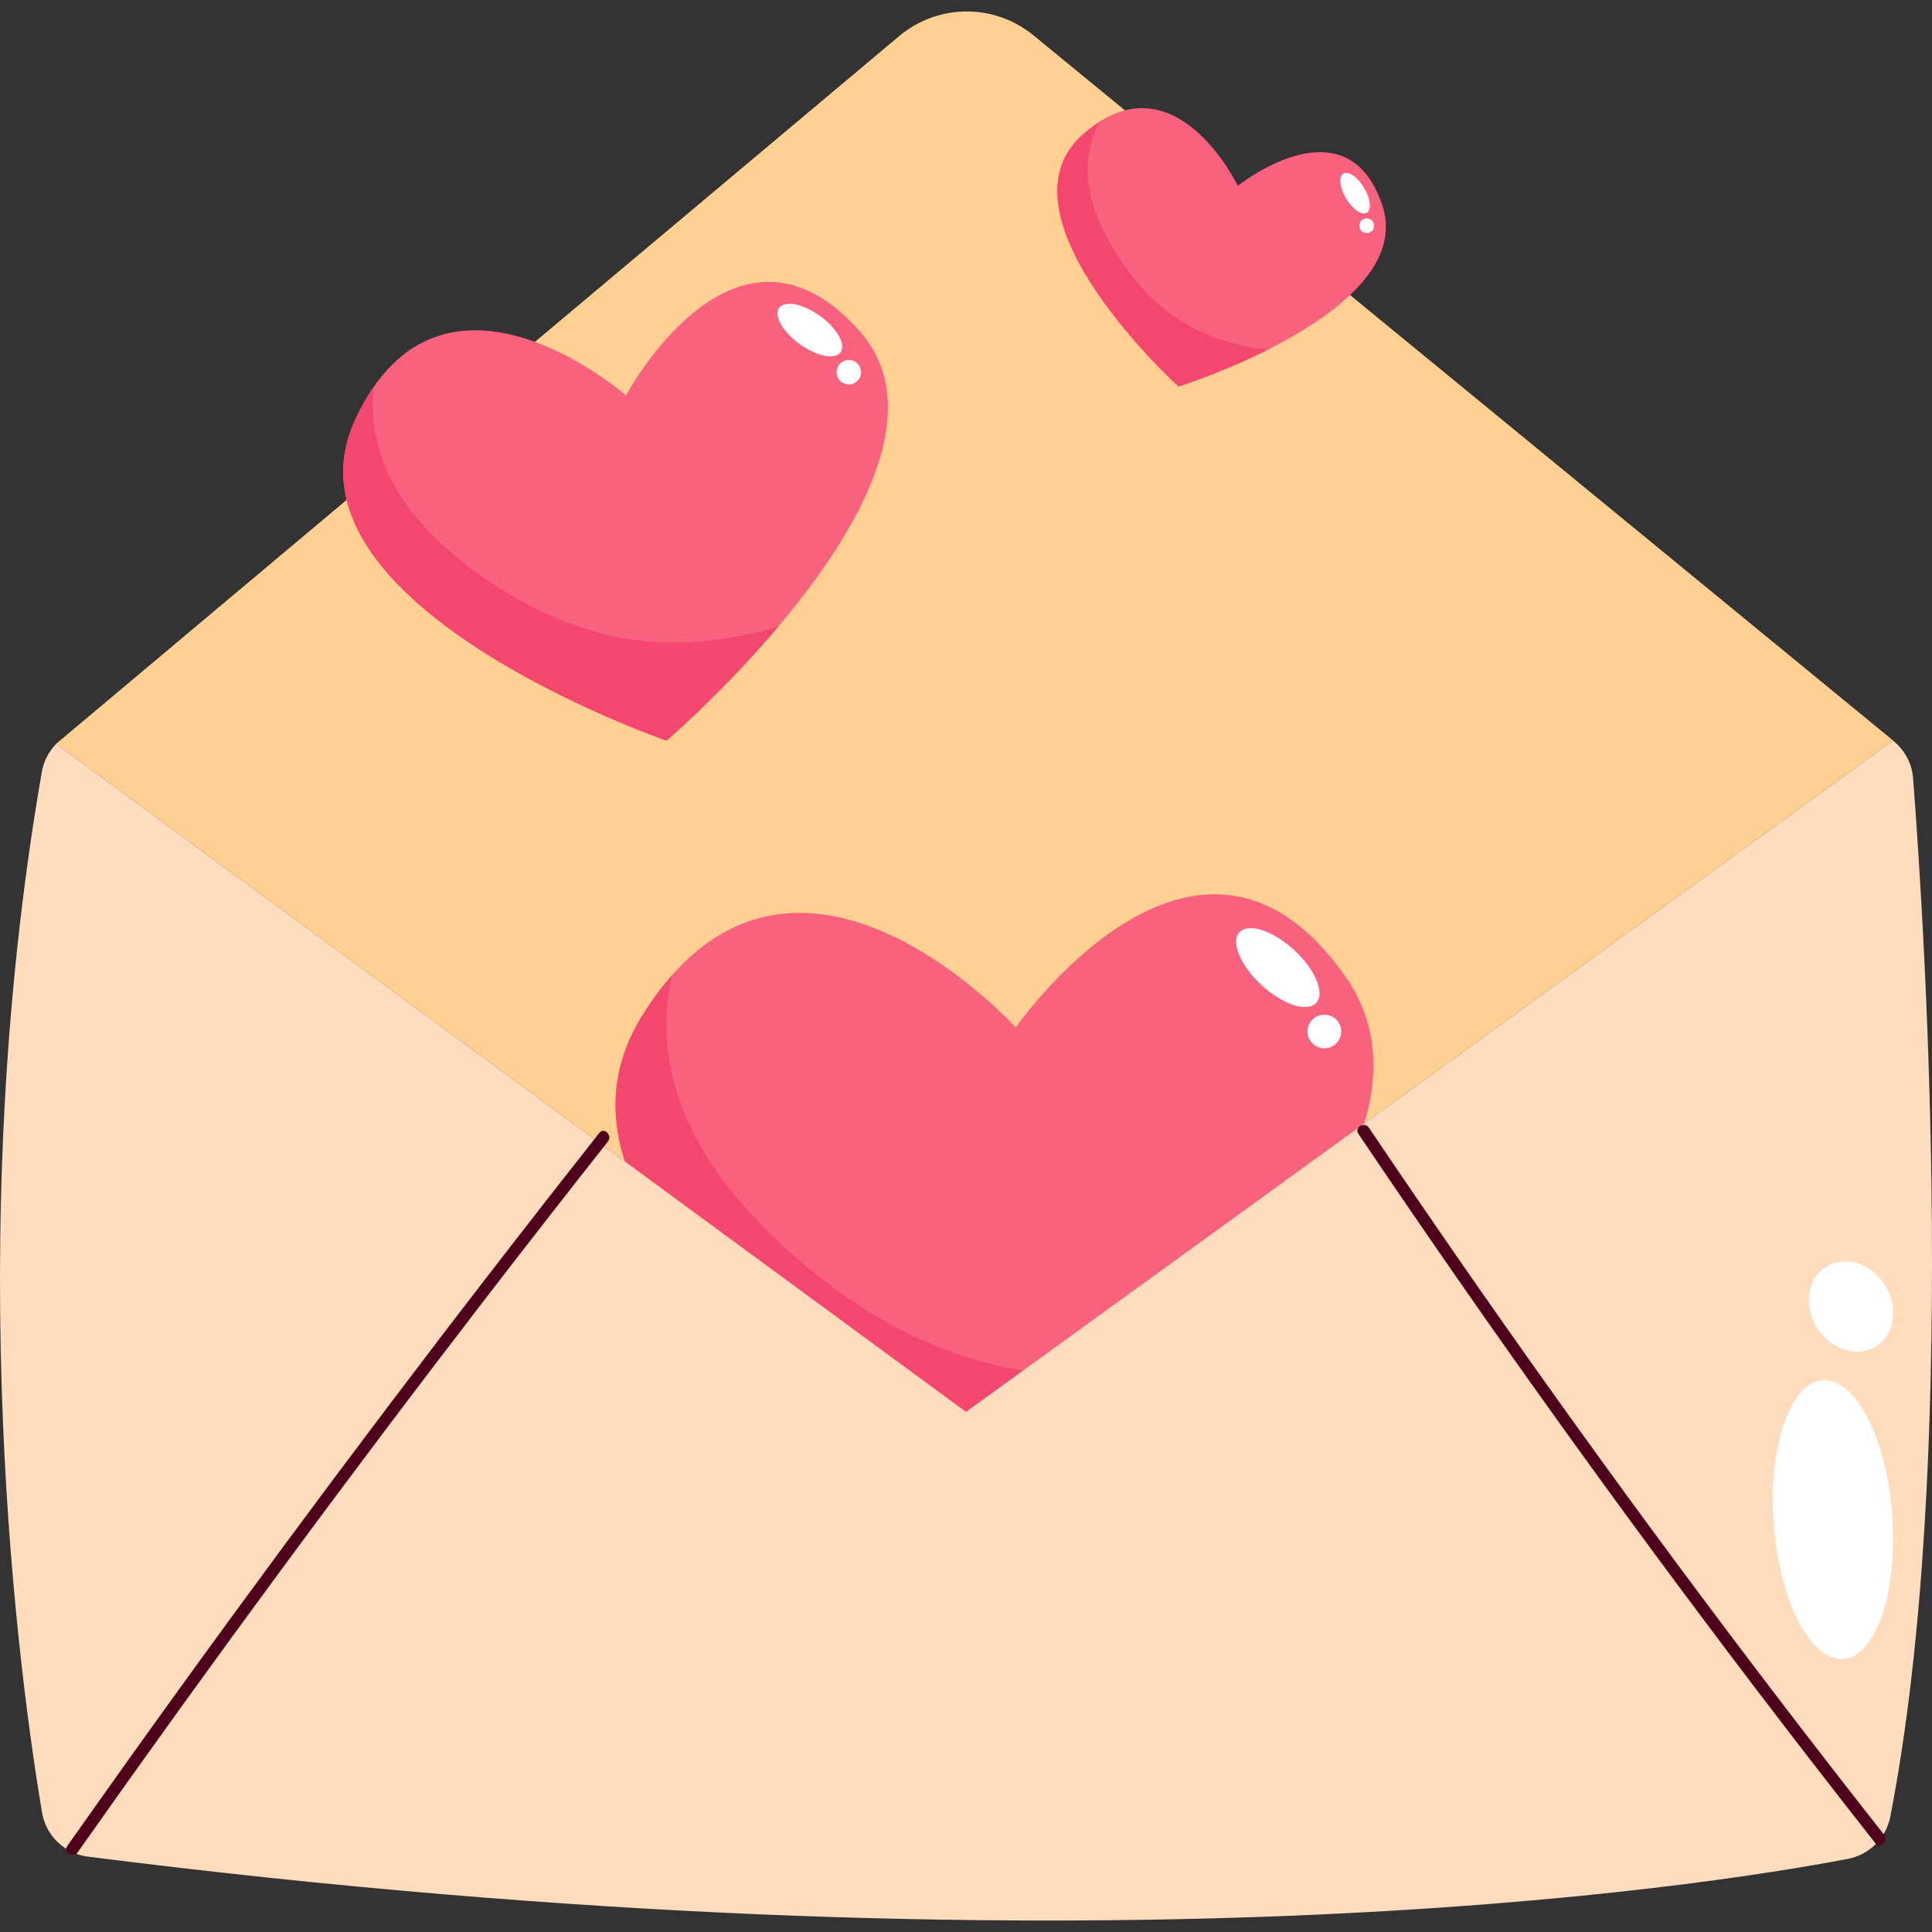 <svg id="Capa_3" enable-background="new 0 0 453.543 453.543" height="512" viewBox="0 0 453.543 453.543" width="512" xmlns="http://www.w3.org/2000/svg"><rect x="0" y="0" width="453.543" height="453.543" fill="#333333" stroke="none"/><g><path d="m444.385 173.86.03-.022-201.805-165.543c-9.184-7.533-22.431-7.458-31.528.179l-195.836 164.395-1.952 1.639-.14.118.02.015 213.598 156.808z" fill="#ffd092"/><path d="m238.45 353.582s-122.489-59.051-87.733-115.065 87.733 2.7 87.733 2.7 42.517-61.413 77.273-12.148c34.755 49.265-77.273 124.513-77.273 124.513z" fill="#f8627f"/><path d="m308.986 235.426c-2.099 2.285-7.838.427-12.817-4.148-4.979-4.576-7.314-10.137-5.215-12.421 2.099-2.285 7.838-.427 12.817 4.148 4.98 4.575 7.315 10.136 5.215 12.421z" fill="#fff"/><path d="m314.841 242.15c0 2.181-1.768 3.948-3.948 3.948-2.181 0-3.948-1.768-3.948-3.948s1.768-3.948 3.948-3.948c2.181 0 3.948 1.767 3.948 3.948z" fill="#fff"/><path d="m231.584 319.96c-19.149-4.973-36.641-16.523-50.681-30.246-13.787-13.477-24.708-29.958-24.476-49.932.045-3.842.549-7.485 1.438-10.945-2.449 2.759-4.84 5.96-7.148 9.681-34.756 56.014 87.733 115.065 87.733 115.065s19.814-13.31 40.191-32.398c-15.616 2.654-31.865 2.72-47.057-1.225z" fill="#f44770"/><path d="m156.467 173.86s-93.32-32.206-73.003-75.537 63.488-5.483 63.488-5.483 25.456-47.882 54.688-15.303-45.173 96.323-45.173 96.323z" fill="#f8627f"/><path d="m197.321 82.691c-1.32 1.825-5.615.972-9.593-1.906s-6.132-6.689-4.812-8.515c1.32-1.825 5.615-.972 9.593 1.905 3.978 2.879 6.132 6.691 4.812 8.516z" fill="#fff"/><path d="m202.112 87.043c.185 1.572-.94 2.997-2.512 3.181-1.572.185-2.997-.94-3.181-2.513s.94-2.997 2.513-3.181c1.571-.184 2.996.941 3.18 2.513z" fill="#fff"/><path d="m148.67 150.198c-14.228-1.964-27.819-8.811-39.105-17.517-11.082-8.55-20.352-19.509-21.877-33.93-.293-2.774-.238-5.444.11-8.014-1.532 2.197-2.985 4.707-4.335 7.586-20.317 43.332 73.003 75.537 73.003 75.537s13.159-11.275 26.235-26.764c-11.033 3.236-22.743 4.66-34.031 3.102z" fill="#f44770"/><path d="m276.662 90.737s-44.037-39.929-22.528-59.107 36.447 11.999 36.447 11.999 25.432-20.48 33.9 4.479c8.469 24.959-47.819 42.629-47.819 42.629z" fill="#f8627f"/><path d="m320.87 49.939c-1.163.698-3.339-.792-4.86-3.326-1.521-2.535-1.811-5.156-.648-5.854s3.339.792 4.86 3.327c1.521 2.534 1.811 5.155.648 5.853z" fill="#fff"/><path d="m322.492 53.483c-.27.914-1.23 1.436-2.145 1.166-.914-.27-1.436-1.23-1.166-2.145.27-.914 1.23-1.436 2.144-1.166.915.271 1.437 1.231 1.167 2.145z" fill="#fff"/><path d="m277.949 75.79c-7.412-4.457-13.315-11.466-17.501-18.958-4.111-7.358-6.647-15.62-4.076-23.965.494-1.605 1.157-3.07 1.959-4.41-1.368.854-2.767 1.899-4.196 3.173-21.509 19.178 22.528 59.107 22.528 59.107s9.956-3.126 20.863-8.604c-6.877-.822-13.697-2.807-19.577-6.343z" fill="#f44770"/><path d="m449.098 182.661c-.276-3.577-2.074-6.694-4.713-8.801l-217.613 157.588-213.598-156.807c-1.702 1.776-2.917 4.033-3.361 6.589-19.28 111.035-5.09 213.695.058 244.26.918 5.451 5.294 9.666 10.777 10.364 233.968 29.751 378.342 7.18 413.167.518 5.027-.961 8.955-4.867 9.934-9.89 16.05-82.376 8.205-206.808 5.349-243.821z" fill="#ffdcbd"/><path d="m140.689 265.956c-33.523 42.473-66.158 85.645-97.854 129.498-9.097 12.587-18.116 25.23-27.061 37.926-1.061 1.506 1.415 2.935 2.467 1.442 31.093-44.133 63.111-87.614 96.044-130.392 9.4-12.21 18.877-24.359 28.423-36.454 1.129-1.428-.88-3.463-2.019-2.02z" fill="#4f021b"/><path d="m442.319 430.747c-33.056-41.996-64.899-84.945-95.463-128.788-8.603-12.34-17.102-24.752-25.503-37.23-1.022-1.517-3.498-.089-2.467 1.442 30.022 44.585 61.328 88.302 93.895 131.063 9.077 11.918 18.252 23.761 27.518 35.533 1.136 1.444 3.145-.59 2.02-2.02z" fill="#4f021b"/><g fill="#fff"><path d="m428.935 324.019c7.759.8 14.66 16.089 15.413 34.148s-4.927 32.051-12.687 31.251c-7.759-.8-14.66-16.089-15.413-34.148s4.928-32.051 12.687-31.251z"/><path d="m427.526 298.262c3.851-3.526 10.11-2.6 13.978 2.068 3.869 4.668 3.883 11.312.031 14.838-3.851 3.526-10.11 2.6-13.978-2.068-3.869-4.669-3.883-11.312-.031-14.838z"/></g></g></svg>